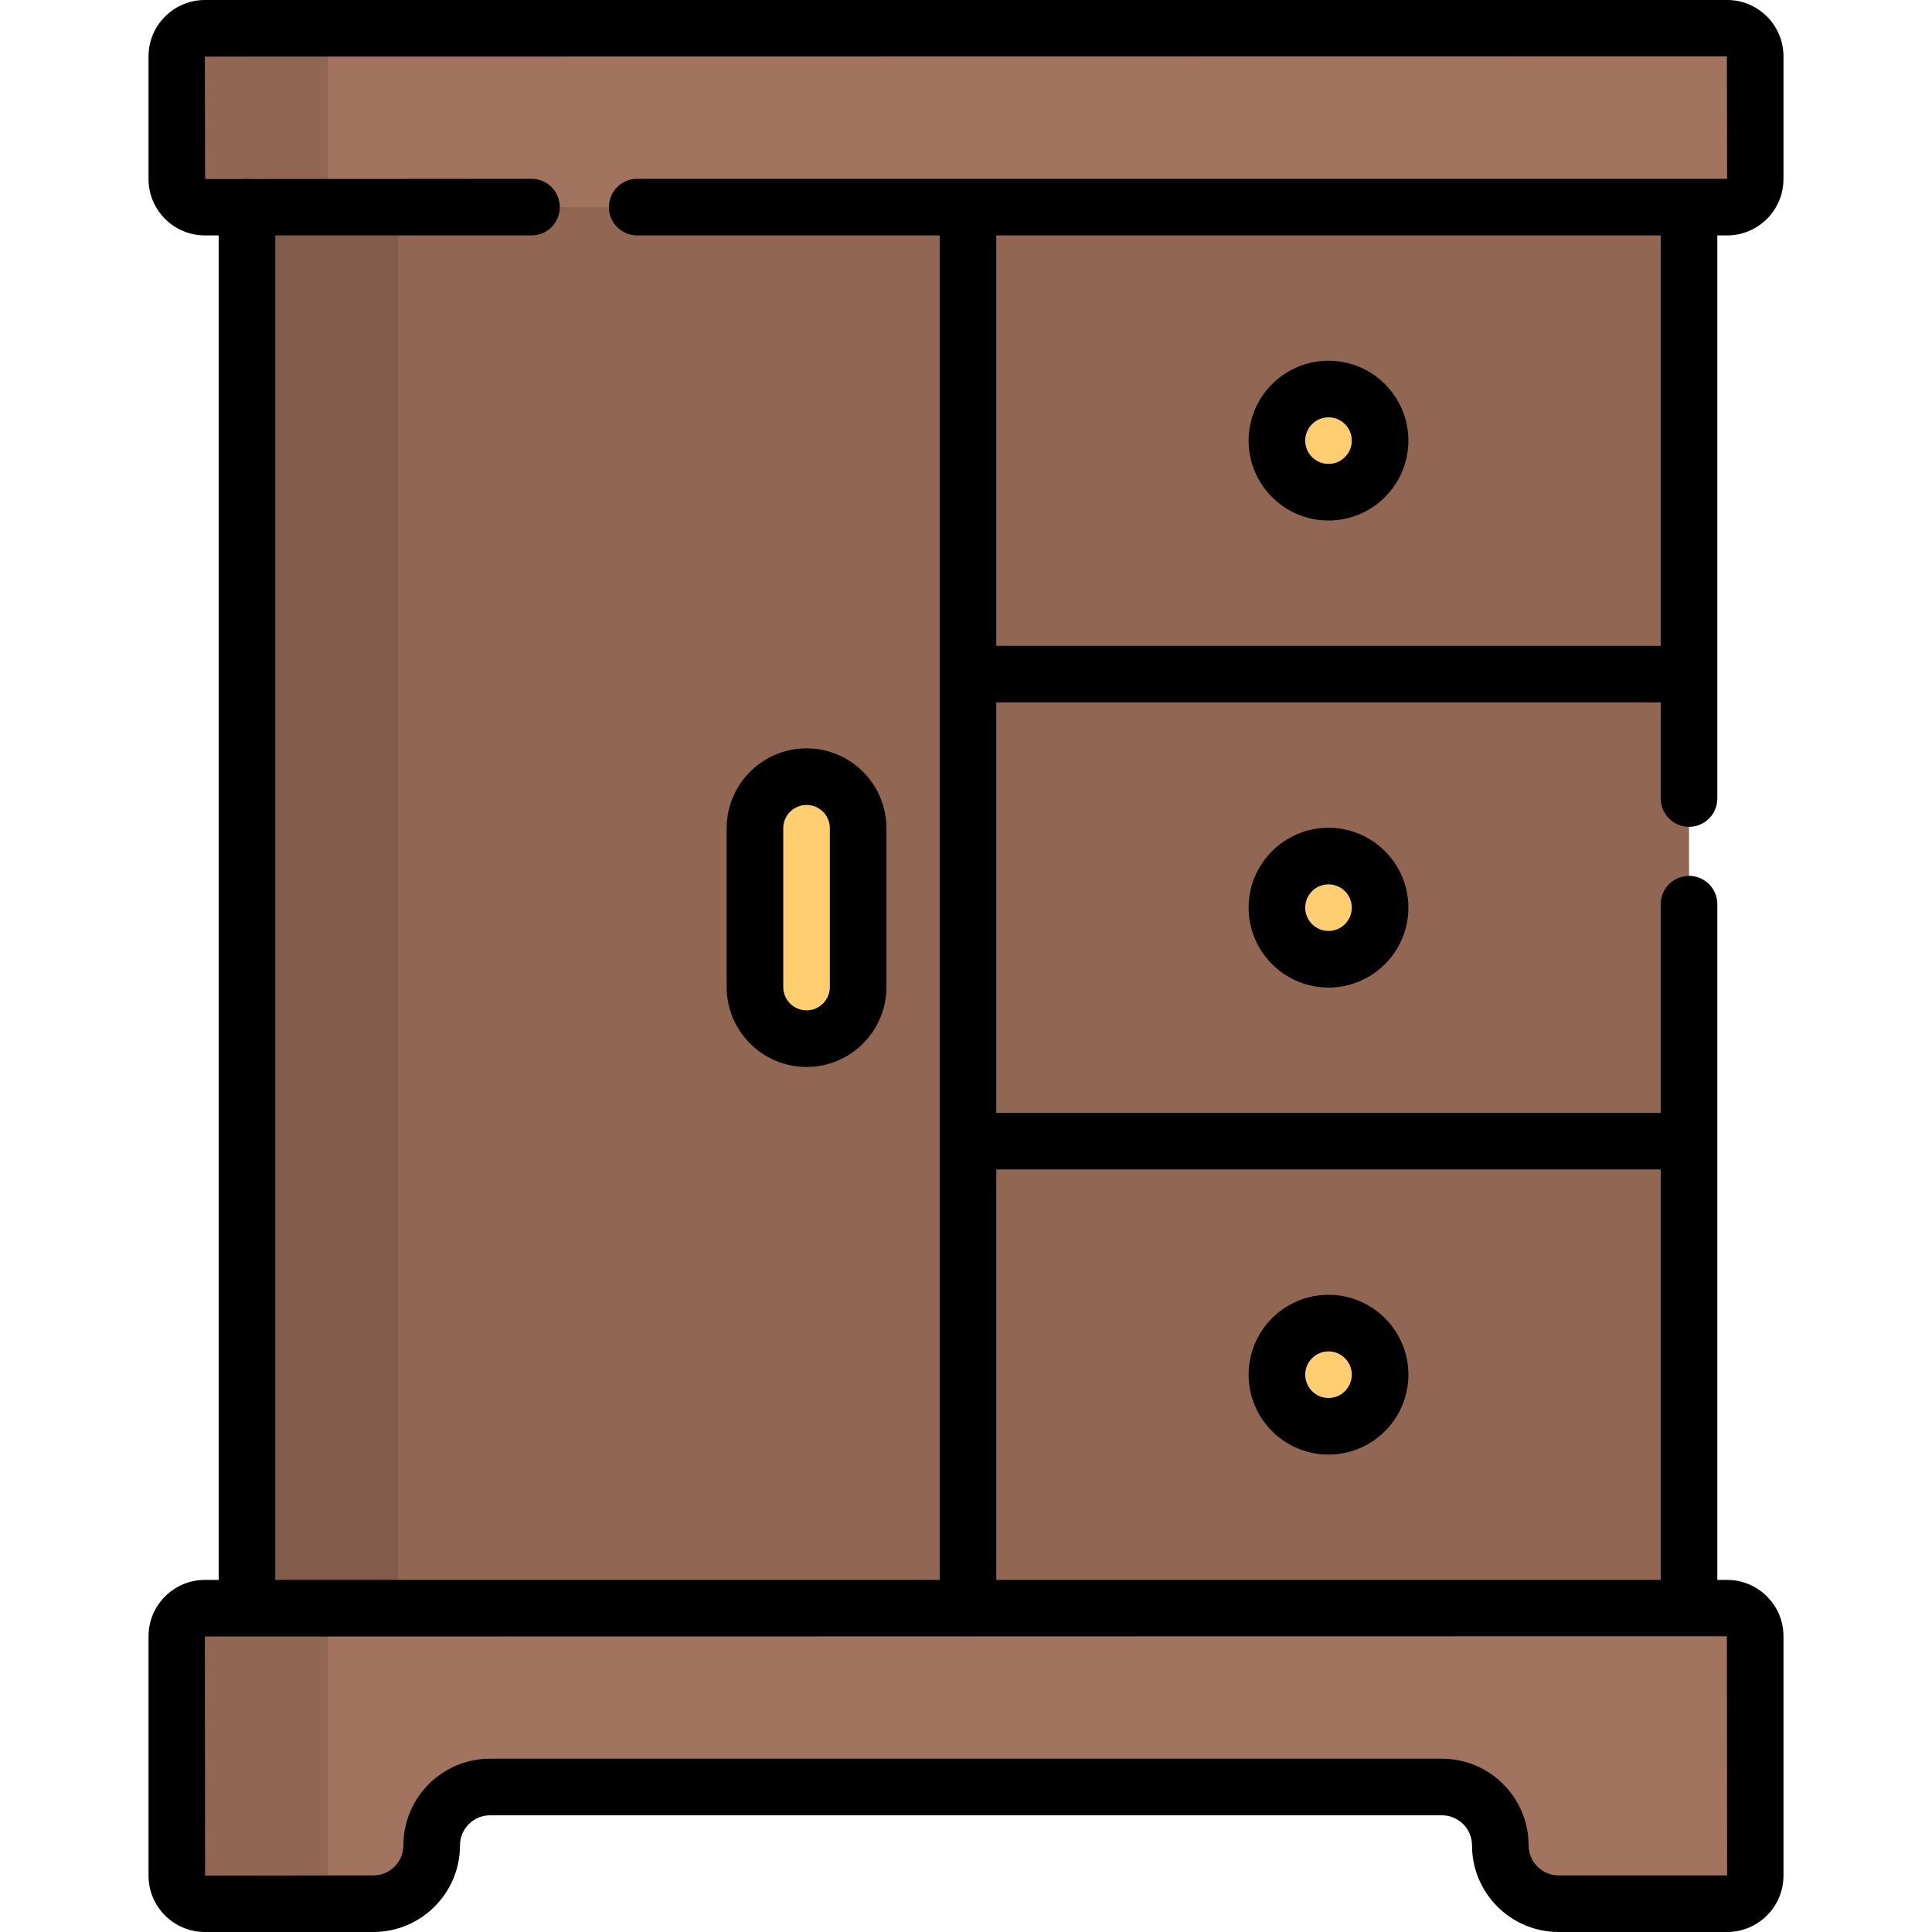 <?xml version="1.0" encoding="iso-8859-1"?>
<!-- Generator: Adobe Illustrator 21.0.0, SVG Export Plug-In . SVG Version: 6.00 Build 0)  -->
<svg version="1.1" id="Capa_1" xmlns="http://www.w3.org/2000/svg" xmlns:xlink="http://www.w3.org/1999/xlink" x="0px" y="0px"
	 viewBox="0 0 512.002 512.002" style="enable-background:new 0 0 512.002 512.002;" xml:space="preserve">
<rect x="65.451" y="31.19" style="fill:#916754;" width="382.16" height="418.69"/>
<rect x="65.451" y="31.19" style="fill:#825C4B;" width="40" height="418.69"/>
<path style="fill:#A2735E;" d="M46.861,433.626v63.44c0,4.106,3.328,7.434,7.434,7.434h44.65c8.539,0,15.461-6.922,15.461-15.461
	l0,0c0-8.539,6.922-15.461,15.461-15.461h252.27c8.539,0,15.461,6.922,15.461,15.461l0,0c0,8.539,6.922,15.461,15.461,15.461h44.649
	c4.106,0,7.434-3.328,7.434-7.434v-63.44c0-4.106-3.328-7.434-7.434-7.434H54.295C50.189,426.192,46.861,429.521,46.861,433.626z"/>
<path style="fill:#916754;" d="M86.861,497.066v-63.44c0-4.106,3.328-7.434,7.434-7.434h-40c-4.106,0-7.434,3.328-7.434,7.434v63.44
	c0,4.105,3.328,7.434,7.434,7.434h40C90.189,504.5,86.861,501.172,86.861,497.066z"/>
<g>
	<circle style="fill:#FFCE71;" cx="352.071" cy="116.77" r="13.674"/>
	<circle style="fill:#FFCE71;" cx="352.071" cy="240.54" r="13.674"/>
	<circle style="fill:#FFCE71;" cx="352.071" cy="364.31" r="13.674"/>
	<path style="fill:#FFCE71;" d="M213.745,275.258L213.745,275.258c-7.552,0-13.674-6.122-13.674-13.674v-42.09
		c0-7.552,6.122-13.674,13.674-13.674l0,0c7.552,0,13.674,6.122,13.674,13.674v42.09
		C227.419,269.136,221.297,275.258,213.745,275.258z"/>
</g>
<path style="fill:#A2735E;" d="M457.707,54.886H54.295c-4.106,0-7.434-3.328-7.434-7.434V14.934c0-4.106,3.328-7.434,7.434-7.434
	h403.413c4.106,0,7.434,3.328,7.434,7.434v32.518C465.141,51.557,461.813,54.886,457.707,54.886z"/>
<path style="fill:#916754;" d="M86.861,47.452V14.934c0-4.106,3.328-7.434,7.434-7.434h-40c-4.106,0-7.434,3.328-7.434,7.434v32.518
	c0,4.106,3.328,7.434,7.434,7.434h40C90.189,54.885,86.861,51.557,86.861,47.452z"/>
<path d="M447.609,219.117c4.143,0,7.5-3.357,7.5-7.5V62.386h2.598c8.235,0,14.935-6.699,14.935-14.934V14.934
	c0-8.235-6.7-14.934-14.935-14.934H54.295C46.06,0,39.36,6.699,39.36,14.934v32.519c0,8.234,6.699,14.934,14.935,14.934h3.656
	v356.307h-3.656c-8.235,0-14.935,6.699-14.935,14.934v63.44c0,8.234,6.699,14.934,14.935,14.934h44.649
	c12.661,0,22.961-10.3,22.961-22.961c0-4.39,3.571-7.961,7.961-7.961h252.27c4.39,0,7.961,3.571,7.961,7.961
	c0,12.661,10.3,22.961,22.961,22.961h44.649c8.235,0,14.935-6.699,14.935-14.934v-63.44c0-8.234-6.699-14.934-14.935-14.934h-2.598
	V239.617c0-4.143-3.357-7.5-7.5-7.5s-7.5,3.357-7.5,7.5v55.307H264.03v-108.77h176.079v25.463
	C440.109,215.76,443.467,219.117,447.609,219.117z M72.951,62.386h67.908c4.143,0,7.5-3.357,7.5-7.5s-3.357-7.5-7.5-7.5
	l-74.52,0.057c-0.292-0.034-0.587-0.057-0.888-0.057c-0.304,0-0.603,0.023-0.897,0.059L54.36,47.453L54.295,15l403.347-0.066
	l0.065,32.452H168.859c-4.143,0-7.5,3.357-7.5,7.5s3.357,7.5,7.5,7.5h80.171v356.307H72.951V62.386z M457.71,497h-44.652
	c-4.39,0-7.961-3.571-7.961-7.961c0-12.661-10.3-22.961-22.961-22.961h-252.27c-12.661,0-22.961,10.3-22.961,22.961
	c0,4.39-3.571,7.961-7.961,7.961l-44.584,0.066l-0.065-63.374l11.12-0.002c0.012,0,0.024,0.002,0.036,0.002s0.024-0.002,0.036-0.002
	l190.385-0.031c0.217,0.019,0.436,0.033,0.658,0.033c0.224,0,0.444-0.014,0.662-0.033l200.449-0.033L457.71,497z M440.109,309.924
	v108.769H264.03V309.924H440.109z M264.03,171.154V62.386h176.079v108.769L264.03,171.154L264.03,171.154z"/>
<path d="M352.07,95.597c-11.675,0-21.174,9.498-21.174,21.173s9.499,21.174,21.174,21.174s21.173-9.499,21.173-21.174
	S363.745,95.597,352.07,95.597z M352.07,122.943c-3.404,0-6.174-2.77-6.174-6.174c0-3.403,2.77-6.173,6.174-6.173
	c3.403,0,6.173,2.77,6.173,6.173C358.243,120.174,355.474,122.943,352.07,122.943z"/>
<path d="M330.897,240.539c0,11.675,9.499,21.174,21.174,21.174s21.173-9.499,21.173-21.174s-9.498-21.174-21.173-21.174
	S330.897,228.864,330.897,240.539z M358.243,240.539c0,3.404-2.77,6.174-6.173,6.174c-3.404,0-6.174-2.77-6.174-6.174
	s2.77-6.174,6.174-6.174C355.474,234.365,358.243,237.135,358.243,240.539z"/>
<path d="M352.07,385.481c11.675,0,21.173-9.499,21.173-21.174s-9.498-21.174-21.173-21.174s-21.174,9.499-21.174,21.174
	S340.396,385.481,352.07,385.481z M352.07,358.134c3.403,0,6.173,2.77,6.173,6.174s-2.77,6.174-6.173,6.174
	c-3.404,0-6.174-2.77-6.174-6.174S348.666,358.134,352.07,358.134z"/>
<path d="M213.745,198.32c-11.675,0-21.174,9.499-21.174,21.174v42.09c0,11.675,9.499,21.174,21.174,21.174
	s21.174-9.499,21.174-21.174v-42.09C234.919,207.819,225.42,198.32,213.745,198.32z M219.919,261.584
	c0,3.404-2.77,6.174-6.174,6.174s-6.174-2.77-6.174-6.174v-42.09c0-3.404,2.77-6.174,6.174-6.174s6.174,2.77,6.174,6.174V261.584z"
	/>
<g>
</g>
<g>
</g>
<g>
</g>
<g>
</g>
<g>
</g>
<g>
</g>
<g>
</g>
<g>
</g>
<g>
</g>
<g>
</g>
<g>
</g>
<g>
</g>
<g>
</g>
<g>
</g>
<g>
</g>
</svg>
